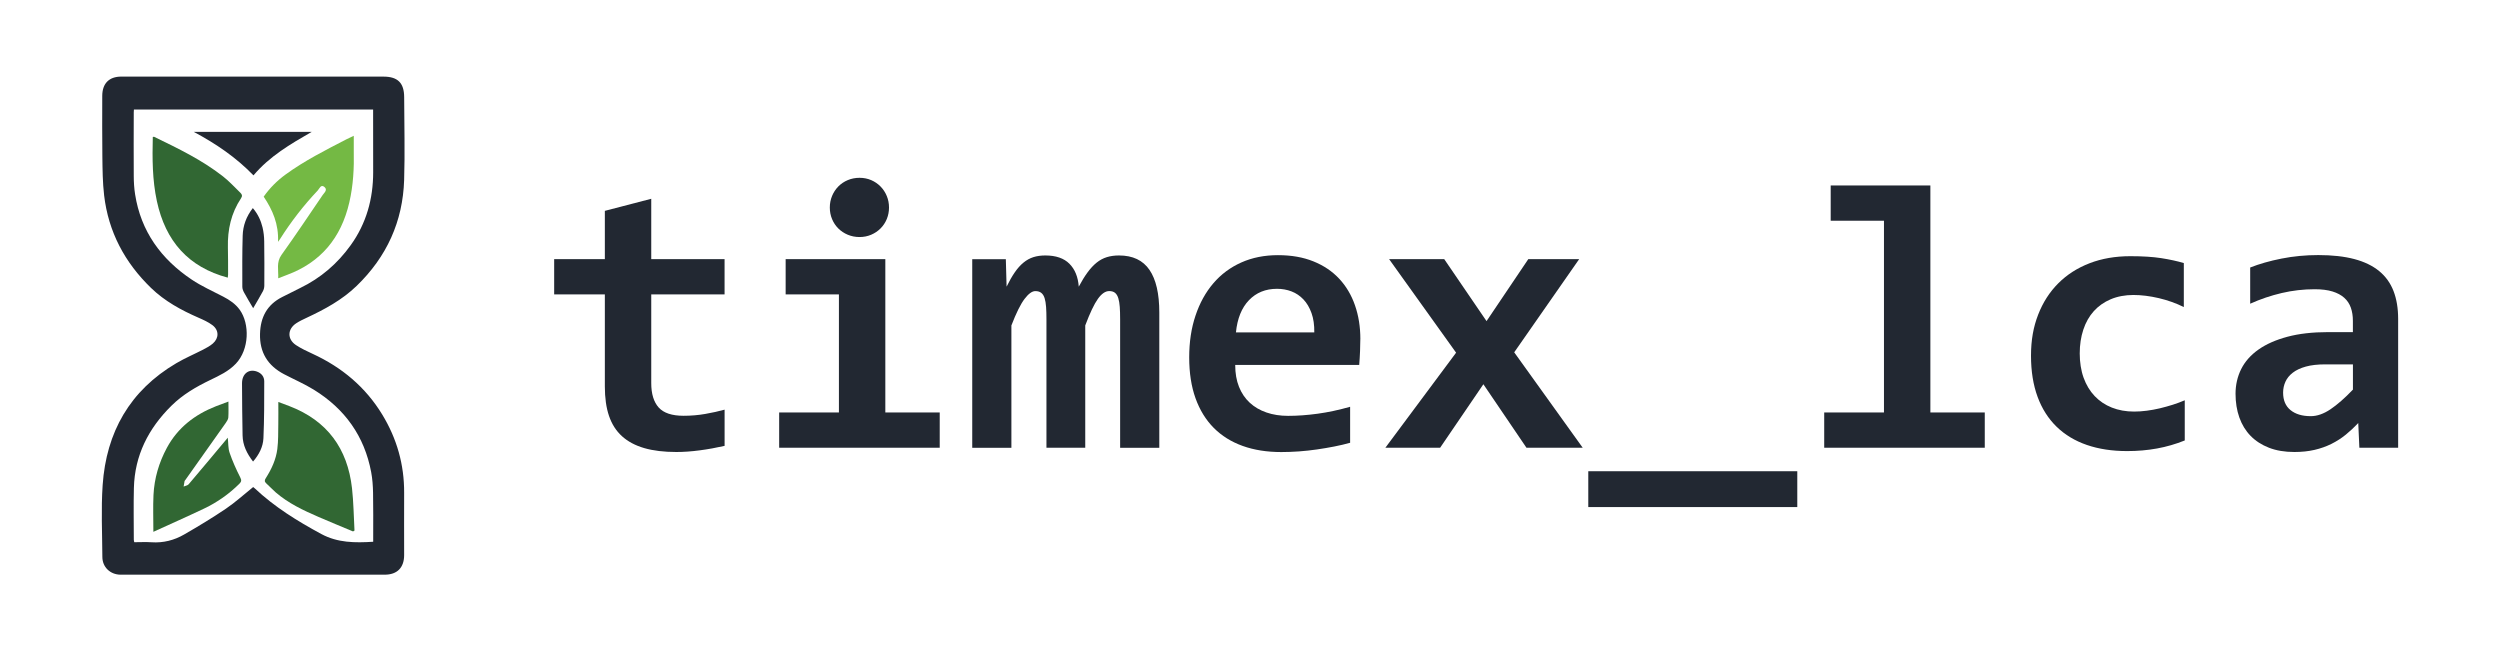 <?xml version="1.0" encoding="UTF-8"?>
<svg id="Layer_1" data-name="Layer 1" xmlns="http://www.w3.org/2000/svg" viewBox="0 0 894.36 233.01">
  <defs>
    <style>
      .cls-1 {
        fill: #316733;
      }

      .cls-1, .cls-2, .cls-3 {
        stroke-width: 0px;
      }

      .cls-2 {
        fill: #222832;
      }

      .cls-3 {
        fill: #74b944;
      }
    </style>
  </defs>
  <g>
    <path class="cls-2" d="M259.21,159.51c-2.92.66-5.87,1.2-8.83,1.59-2.97.4-5.78.6-8.43.6-4.43,0-8.25-.46-11.46-1.39-3.21-.93-5.87-2.35-7.97-4.25-2.1-1.9-3.65-4.33-4.65-7.27-1-2.94-1.49-6.45-1.49-10.53v-32.94h-18.13v-12.62h18.13v-17.27l16.6-4.32v21.58h26.23v12.62h-26.23v31.74c0,3.85.89,6.76,2.66,8.73,1.77,1.97,4.74,2.96,8.9,2.96,2.66,0,5.25-.22,7.77-.66,2.52-.44,4.82-.95,6.91-1.53v12.95Z"/>
    <path class="cls-2" d="M300.12,105.32h-19.06v-12.62h35.66v54.85h19.46v12.62h-57.44v-12.62h21.38v-42.23ZM318.04,74.24c0,1.46-.27,2.83-.8,4.12-.53,1.28-1.27,2.4-2.22,3.35-.95.95-2.07,1.71-3.35,2.26-1.28.55-2.68.83-4.18.83s-2.91-.28-4.22-.83c-1.31-.55-2.44-1.31-3.39-2.26-.95-.95-1.69-2.07-2.22-3.35-.53-1.28-.8-2.66-.8-4.12s.27-2.83.8-4.12c.53-1.28,1.27-2.41,2.22-3.39.95-.97,2.08-1.74,3.39-2.29,1.31-.55,2.71-.83,4.22-.83s2.9.28,4.18.83c1.28.55,2.4,1.32,3.35,2.29.95.97,1.69,2.1,2.22,3.39.53,1.28.8,2.66.8,4.12Z"/>
    <path class="cls-2" d="M400.72,160.17v-45.95c0-1.68-.04-3.15-.13-4.42-.09-1.26-.27-2.31-.53-3.15-.27-.84-.65-1.47-1.16-1.89-.51-.42-1.21-.63-2.09-.63-1.37,0-2.72.93-4.05,2.79s-2.83,5.03-4.52,9.5v43.76h-13.88v-45.95c0-1.68-.04-3.15-.13-4.42-.09-1.26-.27-2.31-.53-3.15-.27-.84-.66-1.47-1.2-1.89-.53-.42-1.24-.63-2.12-.63-1.15,0-2.44.93-3.85,2.79-1.42,1.86-2.99,5.03-4.71,9.5v43.76h-14.01v-67.47h12.02l.27,9.83c.97-1.99,1.95-3.7,2.92-5.11.97-1.42,2.01-2.58,3.12-3.49,1.11-.91,2.29-1.56,3.55-1.96s2.69-.6,4.28-.6c3.76,0,6.63.99,8.6,2.96,1.97,1.97,3.09,4.7,3.35,8.2,1.06-1.99,2.11-3.7,3.15-5.11,1.04-1.42,2.12-2.58,3.25-3.49,1.13-.91,2.35-1.56,3.65-1.96,1.31-.4,2.76-.6,4.35-.6,4.91,0,8.54,1.72,10.89,5.15,2.35,3.43,3.52,8.51,3.52,15.24v48.41h-14.01Z"/>
    <path class="cls-2" d="M486.65,121.26c0,1.11-.03,2.55-.1,4.32-.07,1.77-.17,3.43-.3,4.98h-44.36c0,2.97.45,5.58,1.36,7.84.91,2.26,2.19,4.15,3.85,5.68s3.65,2.69,5.98,3.49,4.9,1.2,7.74,1.2c3.28,0,6.78-.25,10.53-.76,3.74-.51,7.63-1.34,11.65-2.49v12.88c-1.73.49-3.61.93-5.64,1.33-2.04.4-4.12.75-6.24,1.06-2.12.31-4.27.54-6.44.7-2.17.15-4.27.23-6.31.23-5.14,0-9.74-.73-13.81-2.19-4.07-1.46-7.53-3.62-10.36-6.47-2.83-2.86-5-6.39-6.51-10.59-1.51-4.21-2.26-9.08-2.26-14.61s.75-10.48,2.26-14.97c1.5-4.49,3.63-8.34,6.38-11.55,2.74-3.21,6.08-5.69,9.99-7.44,3.92-1.75,8.29-2.62,13.12-2.62s9.01.74,12.68,2.22c3.67,1.48,6.75,3.55,9.23,6.21,2.48,2.66,4.36,5.82,5.64,9.5,1.28,3.67,1.93,7.7,1.93,12.09ZM470.18,118.93c.04-2.66-.29-4.97-1-6.94-.71-1.97-1.67-3.6-2.89-4.88-1.22-1.28-2.63-2.24-4.25-2.86-1.62-.62-3.35-.93-5.21-.93-4.07,0-7.42,1.36-10.03,4.08-2.61,2.72-4.16,6.56-4.65,11.52h28.02Z"/>
    <path class="cls-2" d="M546.08,160.17l-15.41-22.71-15.47,22.71h-19.59l25.3-34-23.97-33.47h19.72l15.14,22.18,14.94-22.18h18.2l-23.24,33.34,24.5,34.13h-20.12Z"/>
    <path class="cls-2" d="M568.2,181.4v-12.82h74.77v12.82h-74.77Z"/>
    <path class="cls-2" d="M673.98,78.96h-19.06v-12.62h35.66v81.21h19.46v12.62h-57.44v-12.62h21.38v-68.6Z"/>
    <path class="cls-2" d="M781.56,157.58c-3.19,1.28-6.49,2.24-9.89,2.86-3.41.62-6.97.93-10.69.93-5.36,0-10.16-.73-14.41-2.19s-7.86-3.63-10.82-6.51c-2.97-2.88-5.24-6.44-6.81-10.69-1.57-4.25-2.36-9.16-2.36-14.74s.85-10.29,2.56-14.68c1.7-4.38,4.11-8.12,7.21-11.22,3.1-3.1,6.83-5.49,11.19-7.17,4.36-1.68,9.22-2.52,14.58-2.52,4.38,0,8.07.23,11.06.7s5.68,1.05,8.07,1.76v15.74c-2.75-1.37-5.72-2.43-8.93-3.19-3.21-.75-6.25-1.13-9.13-1.13s-5.71.51-8.1,1.53c-2.39,1.02-4.41,2.44-6.04,4.25-1.64,1.82-2.89,4.02-3.75,6.61s-1.29,5.43-1.29,8.53.46,6.13,1.39,8.7c.93,2.57,2.25,4.75,3.95,6.54,1.7,1.79,3.75,3.17,6.14,4.12,2.39.95,5.05,1.43,7.97,1.43,1.42,0,2.91-.1,4.48-.3,1.57-.2,3.14-.49,4.71-.86,1.57-.38,3.12-.81,4.65-1.29,1.53-.49,2.96-1.02,4.28-1.59v14.41Z"/>
    <path class="cls-2" d="M844.05,160.17l-.4-8.83c-1.42,1.51-2.9,2.89-4.45,4.15-1.55,1.26-3.25,2.36-5.11,3.29s-3.88,1.65-6.08,2.16c-2.19.51-4.59.76-7.21.76-3.45,0-6.49-.51-9.1-1.53-2.61-1.02-4.8-2.43-6.57-4.25-1.77-1.81-3.11-4.01-4.02-6.57-.91-2.57-1.36-5.4-1.36-8.5s.67-6.13,2.03-8.83c1.35-2.7,3.41-5.02,6.18-6.97,2.77-1.95,6.22-3.47,10.36-4.58,4.14-1.11,9-1.66,14.58-1.66h8.83v-4.05c0-1.73-.24-3.29-.73-4.68-.49-1.39-1.27-2.58-2.36-3.55-1.08-.97-2.49-1.73-4.22-2.26s-3.85-.8-6.38-.8c-3.98,0-7.91.45-11.79,1.36-3.87.91-7.63,2.18-11.26,3.82v-12.95c3.23-1.28,6.96-2.35,11.19-3.19,4.23-.84,8.62-1.26,13.18-1.26,5,0,9.3.48,12.88,1.43,3.59.95,6.54,2.38,8.87,4.28,2.32,1.9,4.04,4.28,5.15,7.14,1.11,2.86,1.66,6.19,1.66,9.99v46.09h-13.88ZM841.73,130.35h-9.89c-2.75,0-5.07.27-6.97.8-1.9.53-3.45,1.26-4.65,2.19s-2.07,2-2.62,3.22c-.55,1.22-.83,2.51-.83,3.88,0,2.75.88,4.84,2.66,6.28,1.77,1.44,4.18,2.16,7.24,2.16,2.26,0,4.6-.82,7.04-2.46,2.43-1.64,5.11-3.98,8.04-7.04v-9.03Z"/>
  </g>
  <g>
    <path class="cls-1" d="M81.5,99.33c-14.1-3.75-22.29-13.05-25.38-27.38-1.63-7.57-1.65-15.23-1.46-22.94.19-.03.36-.12.47-.07,8.55,4.15,17.13,8.27,24.69,14.2,2.23,1.75,4.17,3.89,6.22,5.87.58.56.73,1.13.18,1.94-3.53,5.29-4.84,11.21-4.69,17.56.08,3.22.06,6.45.07,9.68,0,.36-.07.72-.11,1.13Z"/>
    <path class="cls-1" d="M126.32,190.13c-4.12-1.73-8.27-3.42-12.37-5.2-5.42-2.35-10.76-4.86-15.29-8.76-1.18-1.02-2.23-2.2-3.4-3.24-.7-.63-.64-1.15-.17-1.88,2.04-3.2,3.64-6.63,4.12-10.4.38-2.94.29-5.94.35-8.91.05-2.55.01-5.1.01-7.94,1.44.54,2.68,1,3.92,1.47,13.54,5.18,20.85,15.17,22.44,29.4.56,5.02.61,10.09.89,15.14-.17.1-.34.2-.51.3Z"/>
    <path class="cls-3" d="M99.53,99.56c.14-3.01-.74-5.71,1.17-8.37,5.04-7.05,9.87-14.26,14.74-21.43.57-.83,1.87-1.83.61-2.88-1.26-1.05-1.77.6-2.39,1.27-5.04,5.33-9.52,11.12-13.47,17.35-.14.22-.3.42-.73,1.02.28-6.31-1.91-11.37-5.13-16.17,2.17-3.08,4.77-5.69,7.76-7.87,6.84-4.99,14.35-8.77,21.81-12.63.77-.4,1.56-.75,2.66-1.27,0,1.98-.03,3.62,0,5.26.14,6.25-.17,12.43-1.59,18.55-2.94,12.76-10.25,21.48-22.28,25.95-.97.36-1.92.74-3.19,1.23Z"/>
    <path class="cls-1" d="M81.72,143.64c0,2.08.08,3.91-.04,5.72-.05.66-.51,1.35-.91,1.93-4.81,6.83-9.65,13.63-14.48,20.45-.09.13-.24.24-.26.38-.13.64-.23,1.29-.34,1.94.61-.26,1.41-.36,1.8-.81,4.33-5.08,8.6-10.22,12.89-15.34.32-.39.65-.78,1.11-1.32.21,1.97.1,3.8.66,5.41,1.03,2.98,2.33,5.9,3.76,8.71.55,1.07.51,1.59-.29,2.37-3.68,3.63-7.85,6.59-12.5,8.81-6.01,2.87-12.1,5.56-18.25,8.37,0-4.66-.16-8.92.04-13.17.29-5.97,1.95-11.6,4.79-16.88,3.91-7.25,10.01-11.9,17.54-14.87,1.44-.57,2.89-1.09,4.5-1.69Z"/>
    <g>
      <path class="cls-2" d="M90.62,27.41c15.53,0,31.05,0,46.58,0,5.09,0,7.37,2.26,7.39,7.33.03,9.88.3,19.77-.01,29.64-.47,14.88-6.24,27.5-16.98,37.89-5.25,5.08-11.51,8.43-18.02,11.47-1.23.57-2.46,1.16-3.59,1.9-3.2,2.1-3.28,5.73-.08,7.83,1.86,1.23,3.92,2.18,5.95,3.12,10.43,4.81,18.89,11.86,24.89,21.72,5.23,8.59,7.88,17.91,7.83,27.99-.04,7.42,0,14.85,0,22.27,0,4.51-2.5,7.02-6.95,7.02-30.95,0-61.9,0-92.85,0-.58,0-1.15,0-1.73,0-3.62-.06-6.41-2.7-6.43-6.32-.05-8.57-.48-17.18.1-25.71,1.29-18.94,9.74-33.85,26.36-43.63,3.09-1.82,6.43-3.23,9.63-4.88,1.2-.62,2.42-1.28,3.43-2.15,2.25-1.95,2.23-4.8-.16-6.59-1.48-1.11-3.23-1.89-4.94-2.64-6.21-2.71-12.12-5.92-17.02-10.67-9.39-9.09-15.24-20.06-16.77-33.11-.54-4.6-.57-9.27-.63-13.91-.1-7.21-.04-14.43-.04-21.64,0-4.46,2.41-6.93,6.81-6.94,15.74-.01,31.47,0,47.21,0ZM90.55,174.22c.24.2.41.32.56.46,7.1,6.68,15.28,11.74,23.82,16.35,5.88,3.18,12.07,3.19,18.58,2.78,0-.61,0-1.17,0-1.73,0-5.28.05-10.56-.05-15.84-.05-2.44-.22-4.91-.67-7.31-2.41-12.9-9.43-22.68-20.53-29.52-3.4-2.1-7.12-3.69-10.66-5.55-5.8-3.05-8.75-7.76-8.58-14.43.15-5.95,2.53-10.44,7.93-13.17,2.14-1.08,4.28-2.18,6.44-3.23,7.36-3.56,13.34-8.72,18.09-15.34,5.59-7.78,8.01-16.54,8.02-26.04,0-6.9-.01-13.8-.02-20.7,0-.56,0-1.12,0-1.77H47.91c-.03.42-.06.73-.06,1.03-.01,7.58-.06,15.16,0,22.74.01,2.19.14,4.4.48,6.56,2.07,13.25,9.31,23.18,20.25,30.51,3.54,2.37,7.49,4.13,11.28,6.1,2.3,1.2,4.38,2.58,5.93,4.74,3.57,5,3.42,14.13-1.4,19.23-2.6,2.75-5.91,4.27-9.18,5.85-5.06,2.44-9.85,5.22-13.89,9.22-8.22,8.12-13.14,17.74-13.42,29.44-.15,6.16-.04,12.34-.03,18.5,0,.24.09.48.16.87,2.1,0,4.14-.12,6.16.02,4.21.29,8.14-.72,11.71-2.79,5.06-2.92,10.08-5.94,14.91-9.21,3.4-2.3,6.46-5.11,9.77-7.76Z"/>
      <path class="cls-2" d="M90.68,62.74c-6.27-6.46-13.32-11.26-21.35-15.56h42.17c-7.62,4.39-15.03,8.7-20.82,15.56Z"/>
      <path class="cls-2" d="M90.57,110.26c-1.04-1.78-2.2-3.67-3.26-5.62-.34-.61-.62-1.36-.62-2.04-.01-6.11-.06-12.22.13-18.32.11-3.54,1.28-6.83,3.63-9.84,1.79,2.1,2.88,4.43,3.48,6.94.38,1.61.57,3.3.59,4.96.08,5.27.07,10.55.04,15.82,0,.69-.19,1.45-.52,2.05-1.13,2.09-2.36,4.14-3.47,6.05Z"/>
      <path class="cls-2" d="M90.53,165.12c-2.19-2.85-3.69-5.83-3.75-9.35-.11-6.21-.19-12.42-.2-18.64,0-3.4,2.39-5.25,5.29-4.22,1.65.59,2.66,1.84,2.66,3.52,0,6.78.01,13.57-.29,20.34-.14,3.09-1.57,5.87-3.71,8.34Z"/>
    </g>
  </g>
</svg>